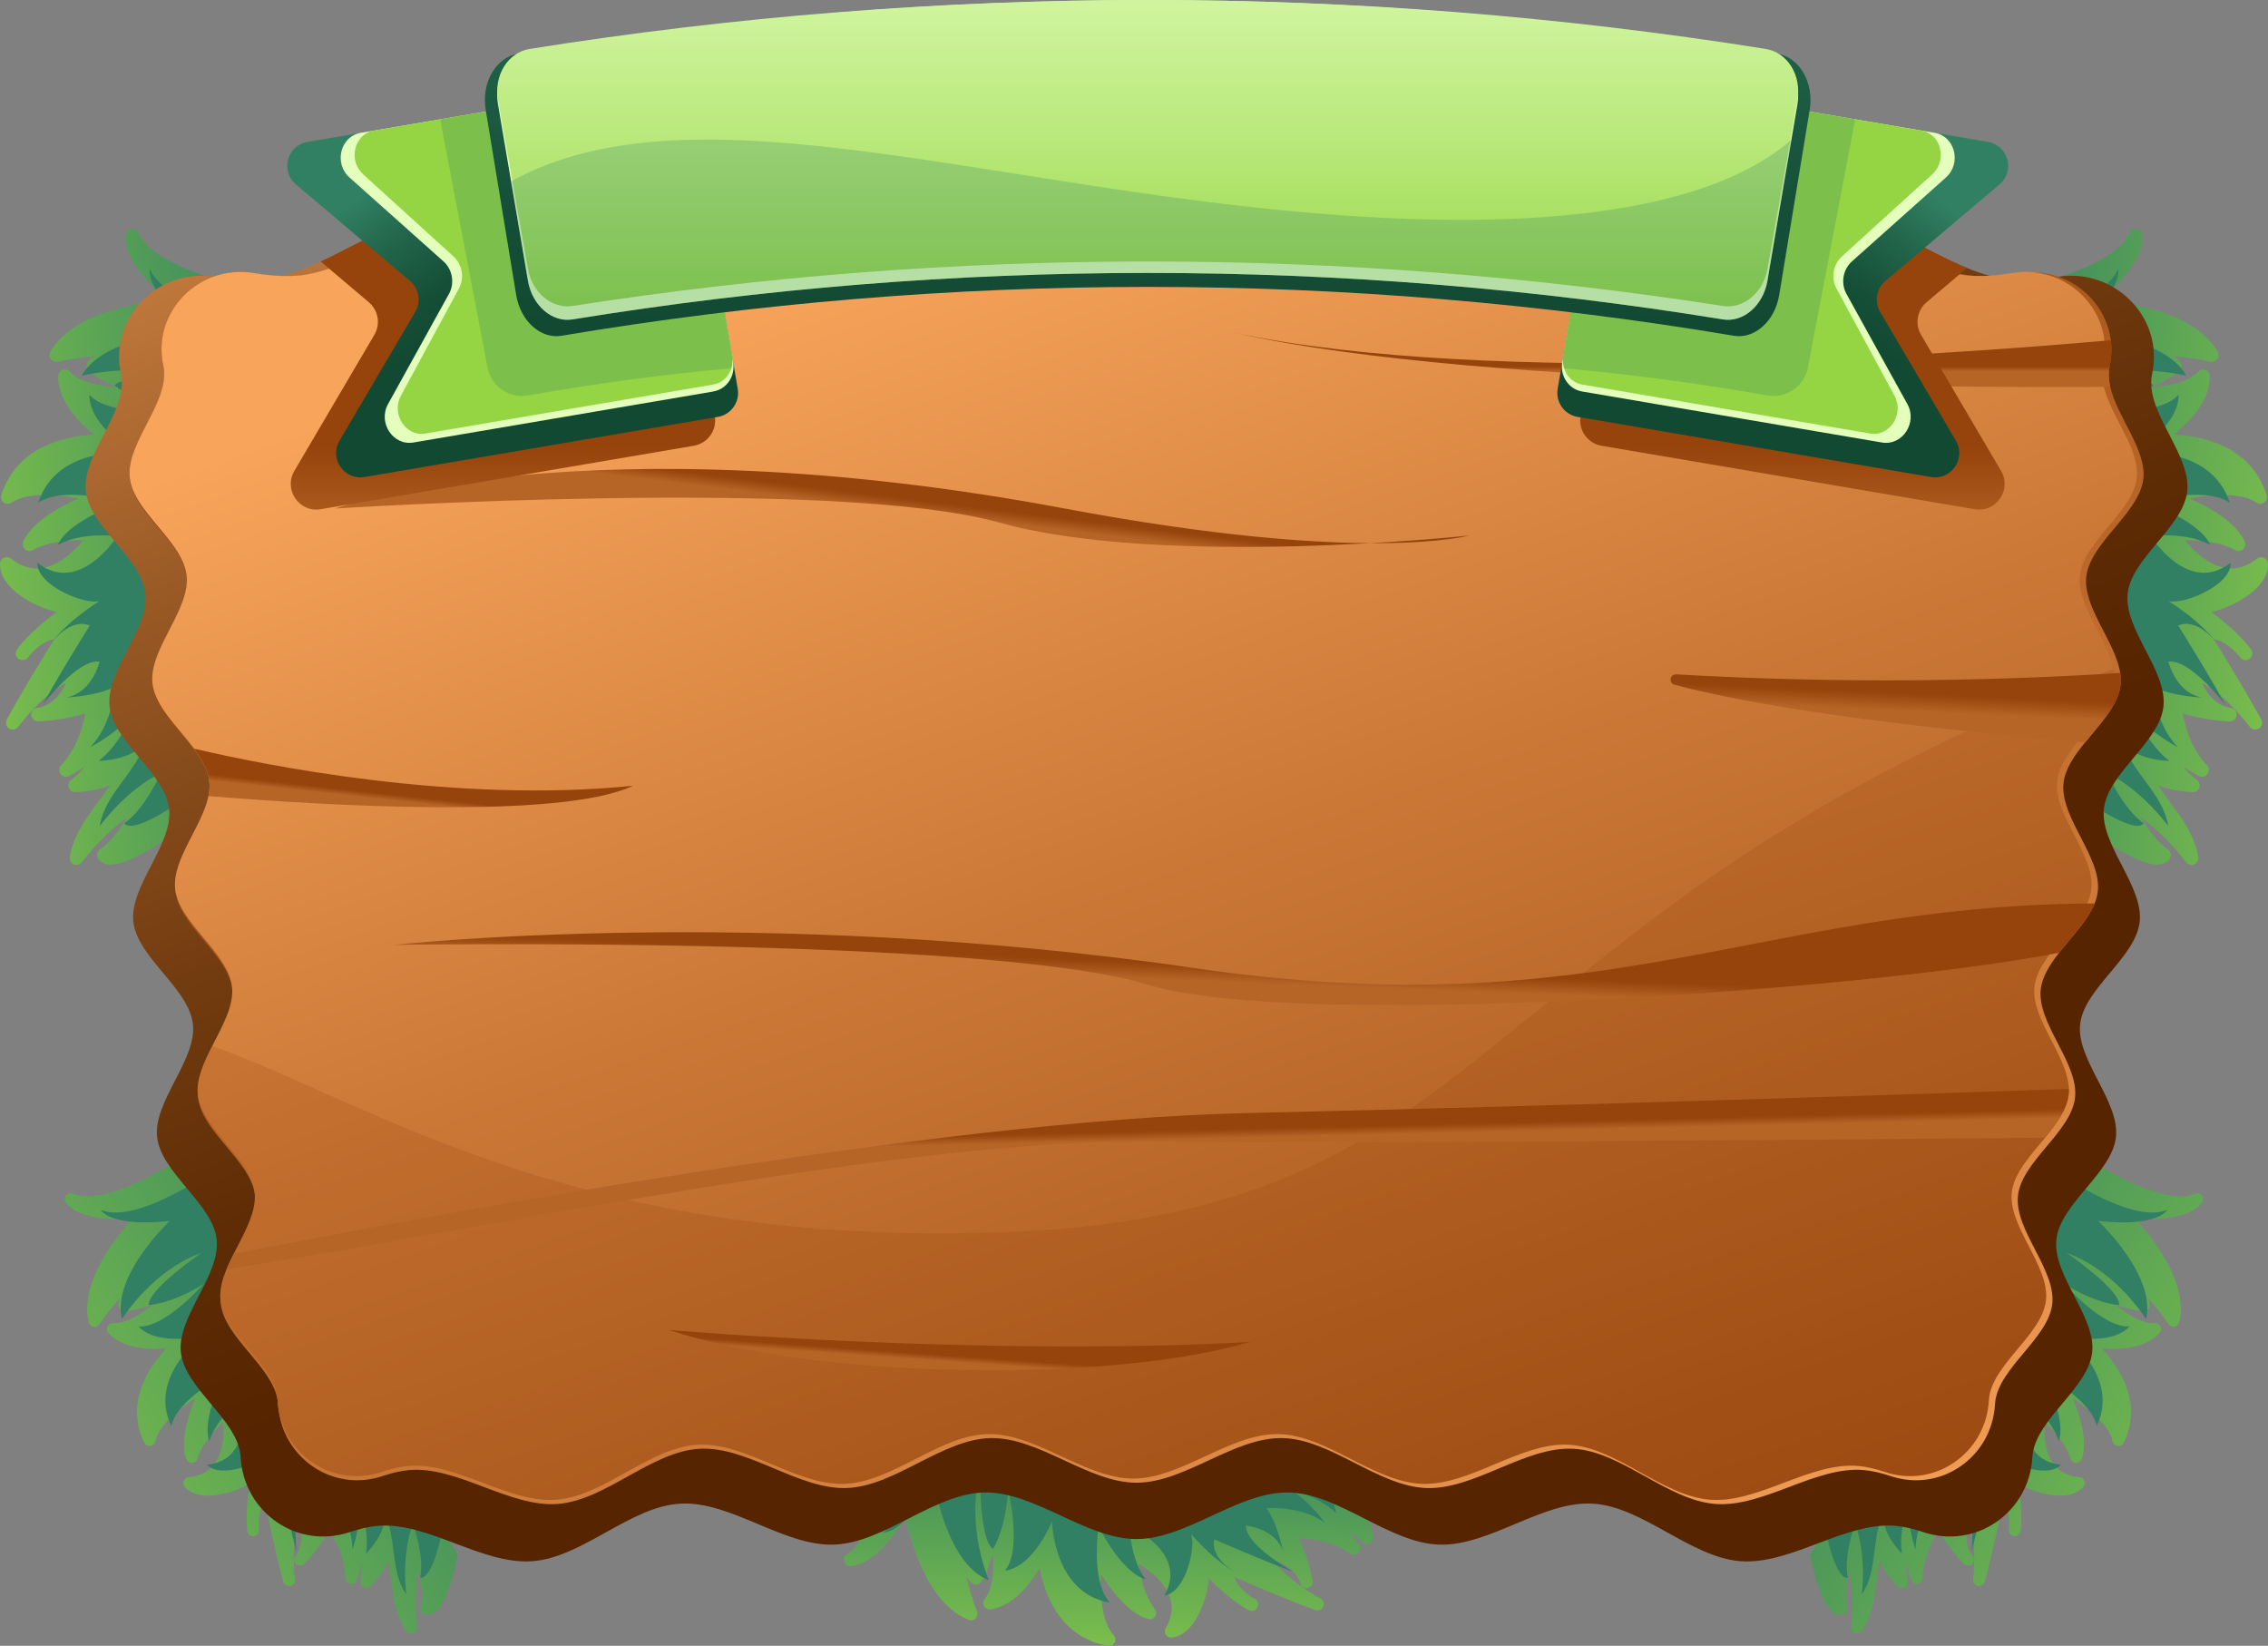 <?xml version="1.0" encoding="UTF-8"?>
<svg id="Camada_2" data-name="Camada 2" xmlns="http://www.w3.org/2000/svg" xmlns:xlink="http://www.w3.org/1999/xlink" viewBox="0 0 1226.83 890.1">
  <rect x="0" y="0" width="1226.83" height="890.1" fill="#808080" stroke="none"/>
  <defs>
    <style>
      .cls-1 {
        fill: url(#linear-gradient-2);
      }

      .cls-2 {
        fill: url(#linear-gradient-17);
      }

      .cls-3 {
        fill: url(#linear-gradient-15);
      }

      .cls-4 {
        fill: url(#linear-gradient-18);
      }

      .cls-5 {
        fill: url(#linear-gradient-14);
      }

      .cls-6 {
        fill: url(#linear-gradient-20);
      }

      .cls-7 {
        fill: url(#linear-gradient-6);
      }

      .cls-8 {
        fill: url(#linear-gradient-11);
      }

      .cls-9 {
        fill: url(#linear-gradient-10);
      }

      .cls-10 {
        fill: url(#linear-gradient-16);
      }

      .cls-11 {
        fill: url(#linear-gradient-21);
      }

      .cls-12 {
        fill: url(#linear-gradient-5);
      }

      .cls-13 {
        fill: #95d543;
      }

      .cls-14 {
        fill: #96440c;
        opacity: .2;
      }

      .cls-15 {
        fill: #318063;
      }

      .cls-16 {
        fill: url(#linear-gradient-7);
      }

      .cls-17 {
        fill: url(#linear-gradient-9);
      }

      .cls-18 {
        fill: url(#linear-gradient-3);
      }

      .cls-19 {
        fill: none;
        opacity: .25;
      }

      .cls-20 {
        fill: url(#linear-gradient);
      }

      .cls-21 {
        fill: url(#linear-gradient-19);
      }

      .cls-22 {
        fill: url(#linear-gradient-4);
      }

      .cls-23 {
        fill: url(#linear-gradient-8);
      }

      .cls-24 {
        fill: #e3ffbb;
      }

      .cls-25 {
        fill: url(#linear-gradient-12);
      }

      .cls-26 {
        fill: url(#linear-gradient-13);
      }
    </style>
    <linearGradient id="linear-gradient" x1="-21.26" y1="862.19" x2="316.4" y2="644.23" gradientUnits="userSpaceOnUse">
      <stop offset="0" stop-color="#95d543"/>
      <stop offset=".26" stop-color="#72b74e"/>
      <stop offset=".58" stop-color="#4e9959"/>
      <stop offset=".83" stop-color="#388660"/>
      <stop offset="1" stop-color="#318063"/>
    </linearGradient>
    <linearGradient id="linear-gradient-2" x1="-62.64" y1="308.9" x2="216.16" y2="280.33" xlink:href="#linear-gradient"/>
    <linearGradient id="linear-gradient-3" x1="-673.85" y1="862.19" x2="-336.2" y2="644.23" gradientTransform="translate(574.23) rotate(-180) scale(1 -1)" xlink:href="#linear-gradient"/>
    <linearGradient id="linear-gradient-4" x1="-715.24" y1="308.9" x2="-436.44" y2="280.33" gradientTransform="translate(574.23) rotate(-180) scale(1 -1)" xlink:href="#linear-gradient"/>
    <linearGradient id="linear-gradient-5" x1="616.41" y1="927.9" x2="619.37" y2="730.63" xlink:href="#linear-gradient"/>
    <linearGradient id="linear-gradient-6" x1="373.49" y1="-194.15" x2="673.6" y2="565.94" gradientUnits="userSpaceOnUse">
      <stop offset="0" stop-color="#f8a45b"/>
      <stop offset=".22" stop-color="#c87e40"/>
      <stop offset=".47" stop-color="#975824"/>
      <stop offset=".7" stop-color="#733c10"/>
      <stop offset=".88" stop-color="#5d2b04"/>
      <stop offset="1" stop-color="#562500"/>
    </linearGradient>
    <linearGradient id="linear-gradient-7" x1="818.77" y1="953.52" x2="509.11" y2="115.02" gradientUnits="userSpaceOnUse">
      <stop offset="0" stop-color="#f8a45b"/>
      <stop offset=".39" stop-color="#cb7837"/>
      <stop offset=".79" stop-color="#a45218"/>
      <stop offset="1" stop-color="#96440c"/>
    </linearGradient>
    <linearGradient id="linear-gradient-8" x1="513.19" y1="109.52" x2="828.89" y2="1020.42" xlink:href="#linear-gradient-7"/>
    <linearGradient id="linear-gradient-9" x1="1026.59" y1="342.92" x2="1022.82" y2="425.87" gradientUnits="userSpaceOnUse">
      <stop offset=".38" stop-color="#96440c"/>
      <stop offset=".4" stop-color="#9a480f"/>
      <stop offset=".5" stop-color="#b76427"/>
    </linearGradient>
    <linearGradient id="linear-gradient-10" x1="619.81" y1="596.01" x2="620.81" y2="637.23" xlink:href="#linear-gradient-9"/>
    <linearGradient id="linear-gradient-11" x1="518.95" y1="722.63" x2="516.94" y2="750.78" xlink:href="#linear-gradient-9"/>
    <linearGradient id="linear-gradient-12" x1="223.15" y1="420.09" x2="220.14" y2="447.74" xlink:href="#linear-gradient-9"/>
    <linearGradient id="linear-gradient-13" x1="673.33" y1="493.3" x2="670.32" y2="569.46" xlink:href="#linear-gradient-9"/>
    <linearGradient id="linear-gradient-14" x1="492.24" y1="247.69" x2="485.2" y2="305" xlink:href="#linear-gradient-9"/>
    <linearGradient id="linear-gradient-15" x1="905.1" y1="189.82" x2="905.1" y2="211.69" xlink:href="#linear-gradient-9"/>
    <linearGradient id="linear-gradient-16" x1="272.07" y1="74.1" x2="272.07" y2="512.38" xlink:href="#linear-gradient-9"/>
    <linearGradient id="linear-gradient-17" x1="969.58" y1="74.1" x2="969.58" y2="512.38" xlink:href="#linear-gradient-9"/>
    <linearGradient id="linear-gradient-18" x1="227.2" y1="82.93" x2="277.07" y2="150.76" gradientUnits="userSpaceOnUse">
      <stop offset="0" stop-color="#318063"/>
      <stop offset=".35" stop-color="#22664c"/>
      <stop offset=".75" stop-color="#165039"/>
      <stop offset="1" stop-color="#124933"/>
    </linearGradient>
    <linearGradient id="linear-gradient-19" x1="-1839.7" y1="82.93" x2="-1789.83" y2="150.76" gradientTransform="translate(-825.25) rotate(-180) scale(1 -1)" xlink:href="#linear-gradient-18"/>
    <linearGradient id="linear-gradient-20" x1="620.83" y1="-90.63" x2="620.83" y2="174.91" xlink:href="#linear-gradient-18"/>
    <linearGradient id="linear-gradient-21" x1="620.83" y1="173.9" x2="620.83" y2="-97.29" gradientUnits="userSpaceOnUse">
      <stop offset="0" stop-color="#95d543"/>
      <stop offset=".03" stop-color="#98d648"/>
      <stop offset=".35" stop-color="#b8e879"/>
      <stop offset=".63" stop-color="#cff49d"/>
      <stop offset=".85" stop-color="#ddfcb3"/>
      <stop offset="1" stop-color="#e3ffbb"/>
    </linearGradient>
  </defs>
  <g id="Layer_1" data-name="Layer 1">
    <g>
      <g>
        <g>
          <path class="cls-20" d="m110.09,619.13c.1,0,.21.03.31.05.88.17,1.65.71,2.12,1.47l134.48,219.03c.42.68.57,1.5.42,2.28-.06.31-1.48,7.66-3.89,15.05-3.78,11.61-7.87,16.8-12.86,16.32-.13-.01-.26-.03-.38-.05-.87-.14-1.64-.63-2.14-1.35-.5-.73-.67-1.62-.49-2.48,1.29-6.03.23-13.71-1.14-19.89-1.32,7-2.3,17.28-.94,30.25.15,1.47-.71,2.85-2.1,3.35-.46.17-.94.22-1.4.18-.93-.09-1.81-.59-2.36-1.4-5.75-8.56-6.96-18.09-8.13-27.31-.43-3.41-.87-6.86-1.54-10.33-3.47,7.62-9.31,13.28-9.7,13.65-.69.66-1.62.96-2.53.87-.46-.04-.91-.19-1.33-.43-1.24-.73-1.84-2.2-1.46-3.59.01-.04.72-3.02.33-8.8-1.09,4.74-2.24,8.09-2.36,8.42-.49,1.41-1.88,2.28-3.34,2.14-.08,0-.16-.02-.25-.03-1.55-.27-2.67-1.62-2.66-3.19.11-10.56-5.13-20.37-8.68-25.78-4.8,9.26-13.03,17.73-13.44,18.16-.71.72-1.67,1.04-2.6.95-.7-.07-1.38-.36-1.92-.89-1.27-1.23-1.31-3.25-.09-4.52.23-.26,5.51-6.25,1.58-17.77-2.98,6.98-3.15,21.01-2.07,30.73.18,1.65-.93,3.17-2.56,3.5-.32.06-.63.08-.94.05-1.28-.12-2.39-1.01-2.77-2.29-.15-.5-3.48-12.03-10-43.09-4.21,5.09-3.11,14.68-3.09,14.8.21,1.73-1,3.32-2.72,3.57-.26.04-.52.04-.77.02-1.41-.14-2.61-1.2-2.85-2.66-.07-.44-1.52-9.52,1.36-25.78-7.08,4.06-17.24,7.16-25.15,6.4-4.31-.42-7.69-1.93-10.03-4.5-.82-.9-1.06-2.18-.62-3.32.44-1.13,1.48-1.92,2.69-2.04,6.23-.59,10.8-2.95,13.97-7.21,4.97-6.7,5.24-16.56,4.81-22.7-4.61,4.23-11.56,11.65-14.04,19.88-.4,1.33-1.62,2.25-3.01,2.28-.13,0-.25,0-.37-.01-1.24-.12-2.31-.95-2.72-2.15-3.37-9.75,1.08-23.67,4.97-32.87-8.84,5.75-19.78,14.66-21.67,23.4-.29,1.34-1.4,2.35-2.76,2.51-.23.03-.46.03-.68,0-1.1-.11-2.09-.78-2.59-1.81-10.48-21.88,2.59-40.99,12.02-50.96-3.53.3-7.62.4-11.76,0-8.62-.83-15.2-3.62-19.56-8.3-.91-.98-1.12-2.41-.53-3.61.59-1.2,1.86-1.9,3.19-1.77,6.04.58,14.16-4.26,21.41-10.03-4.81,1.76-10.05,3.18-15.18,3.62-.19.02-.39.01-.58,0-.66-.06-1.3-.33-1.81-.78-.66-.57-1.05-1.39-1.09-2.26-.06-1.29.27-2.7.92-4.2-3.76,4.08-7.56,8.79-11.22,14.24-.66.98-1.8,1.51-2.97,1.4-.09,0-.17-.02-.26-.04-1.25-.23-2.25-1.17-2.55-2.41-5.02-20.87,13.55-44.78,23.68-55.93-4.33.23-9.77.29-15.17-.23-10.21-.98-17.2-3.81-20.79-8.41-.9-1.15-.91-2.76-.02-3.93.69-.9,1.78-1.35,2.86-1.24.32.03.63.11.94.24,1.54.65,3.32,1.07,5.27,1.26,22.88,2.2,62.71-26.82,63.11-27.11.64-.47,1.43-.68,2.21-.61Z"/>
          <path class="cls-15" d="m91.89,660.27s-31.59,29.53-25.92,53.08c19.59-29.08,42.89-35.69,42.89-35.69,0,0-28.78,19.61-28.38,28.15,14.17-1.2,29.83-11.53,29.83-11.53,0,0-21.43,24.38-35.46,23.03,10.43,11.18,34.94,5.14,34.94,5.14,0,0-30,21.88-17.12,48.79,3.18-14.74,28.9-27.58,28.9-27.58,0,0-12.79,22.94-8.36,35.76,3.76-12.47,17.57-22.64,17.57-22.64,0,0,6.75,32.95-18.8,35.35,7.52,8.25,30.68-1.35,33.98-7.24-4.71,19.35-2.9,30.14-2.9,30.14,0,0-1.87-14.77,7.56-18.51,6.49,31.37,9.82,42.75,9.82,42.75,0,0-3.08-27.73,5.44-33.54,7.81,15.35-.06,23.58-.06,23.58,0,0,10.4-10.64,13.48-20.07,0,0,11.49,13.49,11.32,28.96,0,0,6.12-17.55,2.75-28.49,7.35,20.17,4.58,30.53,4.58,30.53,0,0,12.52-11.96,9.68-23.13,7.38,15.92,3.19,31.89,12.09,45.14-2.54-24.14,3.67-38.14,3.67-38.14,0,0,6.38,17.43,3.88,29.13,6.93,1.11,12.1-25.82,12.1-25.82l-120.74-196.66s-43.78,32.15-64.22,23.54c7.85,10.05,37.48,5.99,37.48,5.99Z"/>
        </g>
        <g>
          <path class="cls-1" d="m154.22,159.77c.08.09.15.18.22.28.59.84.81,1.88.59,2.88l-61.42,287.11c-.19.9-.71,1.69-1.46,2.22-.29.21-7.27,5.17-15.08,9.38-12.28,6.63-19.74,7.69-23.5,3.36-.1-.11-.19-.23-.28-.34-.61-.8-.86-1.81-.7-2.81.16-.99.72-1.87,1.55-2.44,5.81-3.97,11-11.16,14.73-17.34-6.61,4.75-15.53,12.48-24.62,24.28-1.03,1.33-2.83,1.8-4.37,1.12-.51-.22-.95-.56-1.3-.96-.7-.81-1.03-1.91-.84-3.02,1.99-11.61,8.5-20.44,14.8-28.99,2.33-3.16,4.69-6.36,6.87-9.75-8.88,3.57-18.17,3.64-18.78,3.65-1.09,0-2.1-.48-2.78-1.27-.34-.4-.61-.87-.76-1.4-.45-1.58.22-3.27,1.62-4.12.04-.03,2.97-1.93,7.21-7.02-4.64,3.06-8.23,4.92-8.59,5.11-1.51.78-3.35.41-4.44-.86-.06-.07-.12-.14-.18-.22-1.07-1.44-.93-3.45.32-4.74,8.42-8.65,11.81-20.89,13.14-28.16-11.26,3.88-24.75,4.4-25.43,4.42-1.15.04-2.2-.46-2.9-1.27-.52-.61-.85-1.39-.89-2.25-.08-2.01,1.48-3.72,3.49-3.81.4-.03,9.49-.82,15.31-13.45-7.97,3.42-19.16,14.89-25.93,23.78-1.15,1.51-3.27,1.89-4.88.88-.31-.2-.58-.43-.81-.7-.96-1.11-1.19-2.72-.48-4.08.27-.53,6.6-12.69,25.69-43.51-7.5.89-14.14,9.69-14.22,9.8-1.19,1.6-3.44,1.96-5.06.8-.25-.17-.46-.37-.65-.59-1.06-1.23-1.21-3.05-.26-4.45.29-.42,6.25-9.07,21.45-20.24-9.05-2.23-19.9-7.66-25.84-14.53-3.24-3.74-4.84-7.66-4.75-11.63.03-1.39.84-2.64,2.1-3.23,1.26-.59,2.74-.42,3.83.44,5.62,4.43,11.25,6.08,17.23,5.05,9.39-1.62,17.39-9.56,21.87-14.98-7.15-.14-18.75.53-27.28,5.37-1.38.79-3.11.59-4.29-.48-.11-.1-.2-.2-.3-.31-.93-1.07-1.16-2.61-.56-3.92,4.9-10.72,19.54-18.72,30.02-23.27-11.84-2.22-27.91-3.47-36.36,2.28-1.3.88-3.01.84-4.26-.1-.21-.16-.4-.34-.57-.53-.83-.96-1.12-2.29-.71-3.53,8.58-26.36,34.45-31.85,50.11-32.67-3.15-2.54-6.62-5.67-9.73-9.27-6.47-7.48-9.72-14.98-9.64-22.28.02-1.52.97-2.88,2.4-3.4,1.43-.52,3.04-.11,4.03,1.04,4.54,5.24,15.06,7.64,25.61,8.58-5.37-2.33-10.82-5.29-15.41-8.98-.17-.14-.33-.29-.47-.46-.5-.58-.81-1.3-.88-2.07-.09-.99.23-1.98.88-2.73.97-1.12,2.36-2.02,4.07-2.74-6.33.41-13.18,1.32-20.5,2.93-1.32.29-2.68-.17-3.56-1.18-.07-.08-.13-.15-.19-.24-.86-1.17-.94-2.74-.21-4,12.3-21.22,46.5-26.35,63.66-27.59-3.76-3.22-8.31-7.46-12.37-12.15-7.66-8.86-11.22-16.71-10.57-23.34.16-1.66,1.43-3,3.08-3.26,1.28-.2,2.53.28,3.34,1.22.24.27.44.59.59.93.76,1.75,1.9,3.5,3.37,5.2,17.18,19.86,72.99,27.24,73.55,27.31.9.12,1.72.56,2.3,1.24Z"/>
          <path class="cls-15" d="m107.2,179.8s-49.25-.47-63.08,23.4c39-8.59,63.41,4.28,63.41,4.28,0,0-39.14-6.45-45.51.91,12.63,10.15,33.66,13.93,33.66,13.93,0,0-36.83,3.26-47.33-8.88-.19,17.41,24.77,31.69,24.77,31.69,0,0-41.93-5.53-52.45,26.77,14.2-9.65,45.5-.04,45.5-.04,0,0-28.57,8.87-34.99,22.91,12.9-7.32,32.28-4.86,32.28-4.86,0,0-20.32,32.47-43.27,14.38-.28,12.7,26.36,22.99,33.7,20.73-19.09,12.25-26.08,22.57-26.08,22.57,0,0,10.07-13.65,20.78-9.32-19.3,30.96-25.5,42.96-25.5,42.96,0,0,19.25-25.28,30.84-23.38-5.62,18.8-18.57,19.39-18.57,19.39,0,0,16.93-.59,26.89-5.96,0,0-1.13,20.15-13.42,32.78,0,0,18.83-9.66,24.65-21.33-9.79,22.41-20.21,28.77-20.21,28.77,0,0,19.73-.02,26.16-11.46-6.43,18.93-22.43,28.8-25.5,46.71,16.87-21.9,32.99-28.55,32.99-28.55,0,0-8.44,19.38-19.69,27.06,4.84,6.36,30.27-11.78,30.27-11.78l54.97-257s-61.35-7.9-71.44-31.05c-1.42,14.45,26.19,34.38,26.19,34.38Z"/>
        </g>
        <g>
          <path class="cls-18" d="m1116.74,619.13c-.1,0-.21.03-.31.05-.88.17-1.65.71-2.12,1.47l-134.48,219.03c-.42.68-.57,1.5-.42,2.28.06.31,1.48,7.66,3.89,15.05,3.78,11.61,7.87,16.8,12.86,16.32.13-.01.26-.03.38-.05.87-.14,1.64-.63,2.14-1.35.5-.73.67-1.62.49-2.48-1.29-6.03-.23-13.71,1.14-19.89,1.32,7,2.3,17.28.94,30.25-.15,1.47.71,2.85,2.1,3.35.46.17.94.22,1.4.18.93-.09,1.81-.59,2.36-1.4,5.75-8.56,6.96-18.09,8.13-27.31.43-3.41.87-6.86,1.54-10.33,3.47,7.62,9.31,13.28,9.7,13.65.69.66,1.62.96,2.53.87.46-.04.91-.19,1.33-.43,1.24-.73,1.84-2.2,1.46-3.59-.01-.04-.72-3.02-.33-8.8,1.09,4.74,2.24,8.09,2.36,8.42.49,1.41,1.88,2.28,3.34,2.14.08,0,.16-.02.25-.03,1.55-.27,2.67-1.62,2.66-3.19-.11-10.56,5.13-20.37,8.68-25.78,4.8,9.26,13.03,17.73,13.44,18.16.71.72,1.67,1.04,2.6.95.7-.07,1.38-.36,1.92-.89,1.27-1.23,1.31-3.25.09-4.52-.23-.26-5.52-6.25-1.58-17.77,2.98,6.98,3.15,21.01,2.07,30.73-.18,1.65.93,3.17,2.56,3.5.32.06.63.08.94.05,1.28-.12,2.39-1.01,2.77-2.29.15-.5,3.48-12.03,10-43.09,4.21,5.09,3.11,14.68,3.09,14.8-.21,1.73,1,3.32,2.72,3.57.26.04.52.04.77.02,1.41-.14,2.61-1.2,2.85-2.66.07-.44,1.52-9.52-1.36-25.78,7.08,4.06,17.24,7.16,25.15,6.4,4.31-.42,7.69-1.93,10.03-4.5.82-.9,1.06-2.18.62-3.32-.44-1.13-1.48-1.92-2.69-2.04-6.23-.59-10.8-2.95-13.97-7.21-4.97-6.7-5.24-16.56-4.81-22.7,4.61,4.23,11.56,11.65,14.04,19.88.4,1.33,1.62,2.25,3.01,2.28.13,0,.25,0,.37-.01,1.24-.12,2.31-.95,2.72-2.15,3.37-9.75-1.08-23.67-4.97-32.87,8.84,5.75,19.78,14.66,21.67,23.4.29,1.34,1.4,2.35,2.76,2.51.23.03.46.03.68,0,1.1-.11,2.09-.78,2.59-1.81,10.48-21.88-2.59-40.99-12.02-50.96,3.53.3,7.62.4,11.76,0,8.62-.83,15.2-3.62,19.56-8.3.91-.98,1.12-2.41.53-3.61-.59-1.2-1.86-1.9-3.19-1.77-6.04.58-14.16-4.26-21.41-10.03,4.81,1.76,10.05,3.18,15.18,3.62.19.02.39.01.58,0,.66-.06,1.3-.33,1.81-.78.66-.57,1.05-1.39,1.09-2.26.06-1.29-.27-2.7-.92-4.2,3.76,4.08,7.56,8.79,11.22,14.24.66.98,1.8,1.51,2.97,1.4.09,0,.17-.02.26-.04,1.25-.23,2.25-1.17,2.55-2.41,5.02-20.87-13.55-44.78-23.68-55.93,4.33.23,9.77.29,15.17-.23,10.21-.98,17.2-3.81,20.79-8.41.9-1.15.91-2.76.02-3.93-.69-.9-1.78-1.35-2.86-1.24-.32.03-.63.11-.94.24-1.54.65-3.32,1.07-5.27,1.26-22.88,2.2-62.71-26.82-63.11-27.11-.64-.47-1.43-.68-2.21-.61Z"/>
          <path class="cls-15" d="m1134.94,660.27s31.59,29.53,25.92,53.08c-19.59-29.08-42.89-35.69-42.89-35.69,0,0,28.78,19.61,28.38,28.15-14.17-1.2-29.83-11.53-29.83-11.53,0,0,21.43,24.38,35.46,23.03-10.43,11.18-34.94,5.14-34.94,5.14,0,0,30,21.88,17.12,48.79-3.18-14.74-28.9-27.58-28.9-27.58,0,0,12.79,22.94,8.36,35.76-3.76-12.47-17.57-22.64-17.57-22.64,0,0-6.75,32.95,18.8,35.35-7.52,8.25-30.68-1.35-33.98-7.24,4.71,19.35,2.9,30.14,2.9,30.14,0,0,1.87-14.77-7.56-18.51-6.49,31.37-9.82,42.75-9.82,42.75,0,0,3.08-27.73-5.44-33.54-7.81,15.35.06,23.58.06,23.58,0,0-10.4-10.64-13.48-20.07,0,0-11.49,13.49-11.32,28.96,0,0-6.12-17.55-2.75-28.49-7.35,20.17-4.58,30.53-4.58,30.53,0,0-12.52-11.96-9.68-23.13-7.38,15.92-3.19,31.89-12.09,45.14,2.54-24.14-3.67-38.14-3.67-38.14,0,0-6.38,17.43-3.88,29.13-6.93,1.11-12.1-25.82-12.1-25.82l120.74-196.66s43.78,32.15,64.22,23.54c-7.85,10.05-37.48,5.99-37.48,5.99Z"/>
        </g>
        <g>
          <path class="cls-22" d="m1072.62,159.77c-.08.09-.15.18-.22.28-.59.84-.81,1.88-.59,2.88l61.42,287.11c.19.9.71,1.69,1.46,2.22.29.21,7.27,5.17,15.08,9.38,12.28,6.63,19.74,7.69,23.5,3.36.1-.11.19-.23.28-.34.61-.8.86-1.81.7-2.81-.16-.99-.72-1.87-1.55-2.44-5.81-3.97-11-11.16-14.73-17.34,6.61,4.75,15.53,12.48,24.62,24.28,1.03,1.33,2.83,1.8,4.37,1.12.51-.22.95-.56,1.3-.96.7-.81,1.03-1.91.84-3.02-1.99-11.61-8.5-20.44-14.8-28.99-2.33-3.16-4.69-6.36-6.87-9.75,8.88,3.57,18.17,3.64,18.78,3.65,1.09,0,2.1-.48,2.78-1.27.34-.4.61-.87.76-1.4.45-1.58-.22-3.27-1.62-4.12-.04-.03-2.97-1.93-7.21-7.02,4.64,3.06,8.23,4.92,8.59,5.11,1.51.78,3.35.41,4.44-.86.06-.07.12-.14.18-.22,1.07-1.44.93-3.45-.32-4.74-8.42-8.65-11.81-20.89-13.14-28.16,11.26,3.88,24.75,4.4,25.43,4.42,1.15.04,2.2-.46,2.9-1.27.52-.61.85-1.39.89-2.25.08-2.01-1.48-3.72-3.49-3.81-.4-.03-9.49-.82-15.31-13.45,7.97,3.42,19.16,14.89,25.93,23.78,1.15,1.51,3.27,1.89,4.88.88.31-.2.58-.43.81-.7.96-1.11,1.19-2.72.48-4.08-.27-.53-6.6-12.69-25.69-43.51,7.5.89,14.14,9.69,14.22,9.8,1.19,1.6,3.44,1.96,5.06.8.25-.17.46-.37.65-.59,1.06-1.23,1.21-3.05.26-4.45-.29-.42-6.25-9.07-21.45-20.24,9.05-2.23,19.9-7.66,25.84-14.53,3.24-3.74,4.84-7.66,4.75-11.63-.03-1.39-.84-2.64-2.1-3.23-1.26-.59-2.74-.42-3.83.44-5.62,4.43-11.25,6.08-17.23,5.05-9.39-1.62-17.39-9.56-21.87-14.98,7.15-.14,18.75.53,27.28,5.37,1.38.79,3.11.59,4.29-.48.11-.1.2-.2.3-.31.93-1.07,1.16-2.61.56-3.92-4.9-10.72-19.54-18.72-30.02-23.27,11.84-2.22,27.91-3.47,36.36,2.28,1.3.88,3.01.84,4.26-.1.21-.16.4-.34.57-.53.83-.96,1.12-2.29.71-3.53-8.58-26.36-34.45-31.85-50.11-32.67,3.15-2.54,6.62-5.67,9.73-9.27,6.47-7.48,9.72-14.98,9.64-22.28-.02-1.52-.97-2.88-2.4-3.4-1.43-.52-3.04-.11-4.03,1.04-4.54,5.24-15.07,7.64-25.61,8.58,5.37-2.33,10.82-5.29,15.41-8.98.17-.14.33-.29.47-.46.5-.58.81-1.3.88-2.07.09-.99-.23-1.98-.88-2.73-.97-1.12-2.36-2.02-4.07-2.74,6.33.41,13.18,1.32,20.5,2.93,1.32.29,2.68-.17,3.56-1.18.07-.08.13-.15.19-.24.86-1.17.94-2.74.21-4-12.3-21.22-46.5-26.35-63.66-27.59,3.76-3.22,8.31-7.46,12.37-12.15,7.66-8.86,11.22-16.71,10.57-23.34-.16-1.66-1.43-3-3.08-3.26-1.28-.2-2.53.28-3.34,1.22-.24.27-.44.59-.59.93-.76,1.75-1.9,3.5-3.37,5.2-17.18,19.86-72.99,27.24-73.55,27.31-.9.12-1.72.56-2.3,1.24Z"/>
          <path class="cls-15" d="m1119.63,179.8s49.25-.47,63.08,23.4c-39-8.59-63.41,4.28-63.41,4.28,0,0,39.14-6.45,45.51.91-12.63,10.15-33.66,13.93-33.66,13.93,0,0,36.83,3.26,47.33-8.88.19,17.41-24.77,31.69-24.77,31.69,0,0,41.93-5.53,52.45,26.77-14.2-9.65-45.5-.04-45.5-.04,0,0,28.57,8.87,34.99,22.91-12.9-7.32-32.28-4.86-32.28-4.86,0,0,20.32,32.47,43.27,14.38.28,12.7-26.36,22.99-33.7,20.73,19.09,12.25,26.08,22.57,26.08,22.57,0,0-10.07-13.65-20.78-9.32,19.3,30.96,25.5,42.96,25.5,42.96,0,0-19.25-25.28-30.84-23.38,5.62,18.8,18.57,19.39,18.57,19.39,0,0-16.93-.59-26.89-5.96,0,0,1.13,20.15,13.42,32.78,0,0-18.83-9.66-24.65-21.33,9.79,22.41,20.21,28.77,20.21,28.77,0,0-19.73-.02-26.16-11.46,6.43,18.93,22.43,28.8,25.5,46.71-16.87-21.9-32.99-28.55-32.99-28.55,0,0,8.44,19.38,19.69,27.06-4.84,6.36-30.27-11.78-30.27-11.78l-54.97-257s61.35-7.9,71.44-31.05c1.42,14.45-26.19,34.38-26.19,34.38Z"/>
        </g>
      </g>
      <g>
        <path class="cls-12" d="m478.51,762.66c.07-.08.15-.16.23-.24.69-.66,1.63-1,2.59-.94l274.25,17.66c.85.05,1.66.43,2.25,1.05.23.24,5.78,6.02,10.75,12.68,7.81,10.46,9.82,17.23,6.32,21.3-.09.1-.18.21-.28.31-.66.67-1.56,1.05-2.5,1.03-.94-.01-1.83-.41-2.47-1.1-4.47-4.84-11.83-8.66-18.07-11.27,5.3,5.47,13.67,12.67,25.84,19.48,1.38.77,2.05,2.38,1.63,3.9-.14.5-.38.96-.71,1.33-.65.76-1.63,1.22-2.68,1.19-11.02-.26-20.09-5.08-28.86-9.74-3.24-1.72-6.53-3.47-9.97-5.03,4.52,7.74,5.86,16.33,5.94,16.9.15,1.01-.16,2.01-.79,2.74-.32.37-.73.68-1.2.89-1.4.63-3.05.25-4.04-.94-.03-.04-2.19-2.49-7.49-5.72,3.46,3.88,5.68,6.95,5.9,7.26.93,1.29.83,3.04-.19,4.23-.06.07-.12.13-.18.19-1.19,1.19-3.07,1.33-4.43.35-9.15-6.61-20.96-8.08-27.87-8.32,5.13,9.9,7.45,22.32,7.57,22.94.19,1.06-.12,2.1-.78,2.86-.49.57-1.17.98-1.96,1.13-1.85.35-3.64-.86-4.01-2.71-.08-.36-2.06-8.67-14.55-12.34,4.25,6.91,16.41,15.71,25.57,20.77,1.56.86,2.2,2.77,1.48,4.39-.14.32-.32.6-.54.85-.89,1.04-2.36,1.47-3.71,1.01-.52-.18-12.65-4.37-43.8-17.85,1.84,6.82,10.9,11.77,11.01,11.83,1.64.88,2.28,2.92,1.44,4.58-.13.25-.28.48-.46.69-.99,1.15-2.66,1.54-4.08.85-.43-.21-9.25-4.55-21.68-17.1-.82,8.69-4.38,19.48-9.92,25.92-3.02,3.51-6.43,5.53-10.12,5.99-1.29.16-2.56-.42-3.28-1.5-.72-1.08-.77-2.48-.12-3.61,3.33-5.81,4.09-11.25,2.32-16.65-2.78-8.47-11.23-14.79-16.86-18.21.85,6.64,3.05,17.29,8.7,24.52.92,1.17.97,2.8.14,4.04-.07.11-.16.22-.24.32-.87,1.01-2.25,1.43-3.56,1.05-10.59-3.08-20-15.54-25.65-24.62-.44,11.27.6,26.32,7.07,33.36.99,1.08,1.19,2.67.49,3.96-.12.22-.26.42-.42.6-.77.9-1.97,1.35-3.17,1.14-25.58-4.35-34.2-27.55-37.09-41.94-1.92,3.27-4.35,6.9-7.25,10.27-6.04,7.02-12.54,11.04-19.31,11.97-1.41.19-2.8-.51-3.48-1.76-.68-1.25-.52-2.8.42-3.88,4.24-4.92,5.01-14.99,4.45-24.89-1.43,5.29-3.42,10.74-6.21,15.49-.11.18-.23.35-.36.5-.47.54-1.09.93-1.8,1.1-.91.22-1.86.06-2.65-.44-1.17-.74-2.19-1.91-3.09-3.4,1.24,5.8,3.02,12.03,5.51,18.59.45,1.18.21,2.51-.61,3.46-.06.07-.13.14-.19.21-.97.95-2.41,1.25-3.68.74-21.33-8.49-30.75-39.46-34.24-55.19-2.47,3.92-5.77,8.72-9.56,13.11-7.15,8.31-13.94,12.67-20.17,12.97-1.56.08-2.97-.91-3.44-2.4-.36-1.15-.08-2.38.68-3.26.22-.26.48-.49.78-.67,1.52-.95,2.98-2.23,4.36-3.83,16.04-18.62,15.26-71.31,15.25-71.84-.02-.85.28-1.67.83-2.3Z"/>
        <path class="cls-15" d="m505.16,800.5s6.17,44.79,29.7,54.15c-13.02-34.27-4.61-58.16-4.61-58.16,0,0-.62,36.41,6.92,41.21,7.53-12.83,8.14-32.43,8.14-32.43,0,0,7.89,33.01-1.72,44.17,15.84-2.16,25.46-26.74,25.46-26.74,0,0,.59,38.82,31.34,44.05-10.67-11.6-6.13-41.31-6.13-41.31,0,0,11.88,24.76,25.49,28.71-8.38-10.73-8.74-28.66-8.74-28.66,0,0,32.21,14.11,18.85,37.38,11.58-1.45,17.35-27.02,14.31-33.38,13.68,15.7,23.99,20.66,23.99,20.66,0,0-13.74-7.32-11.25-17.63,30.7,13.38,42.43,17.4,42.43,17.4,0,0-25.54-14.09-25.36-24.88,17.82,2.59,20.1,14.27,20.1,14.27,0,0-2.81-15.3-9.01-23.62,0,0,18.45-1.67,31.56,7.8,0,0-11.3-15.81-22.68-19.53,21.66,5.89,28.83,14.5,28.83,14.5,0,0-2.66-17.91-13.91-22.22,18.05,3.3,29.16,16.51,45.83,16.9-22.14-12.39-30.35-26.14-30.35-26.14,0,0,18.73,5.07,27.21,14.26,5.13-5.25-14.75-25.91-14.75-25.91l-240.77-15.5s1.05,56.78-18.63,69.04c13.31-.64,27.72-28.39,27.72-28.39Z"/>
      </g>
      <g>
        <g>
          <path class="cls-7" d="m1150.92,321.01c-2.15,19.4,21.5,41.65,19.36,61.07-2.15,19.4-30.08,35.97-32.22,55.37-2.14,19.4,21.51,41.65,19.36,61.07-2.14,19.4-30.07,35.97-32.22,55.37-2.14,19.4,21.51,41.65,19.37,61.07-2.15,19.4-30.08,35.97-32.22,55.37-2.15,19.4,21.5,41.65,19.36,61.07-2.15,19.4-30.08,35.95-32.22,55.37-.05.48-.1.98-.12,1.48-1.8,29.82-30.67,49.84-58.99,40.34-5.08-1.7-10.04-2.92-14.85-3.35-27.23-2.5-56.62,21.1-83.89,19.1-27.27-2-52.89-29.64-80.2-31.14-27.31-1.5-55.81,23.16-83.12,22.16-27.33-1.01-53.95-27.69-81.29-28.19-27.34-.5-54.92,25.19-82.26,25.19s-54.92-25.69-82.27-25.19c-27.33.5-53.95,27.19-81.28,28.19-27.32,1-55.83-23.67-83.12-22.16-27.31,1.5-52.92,29.15-80.2,31.14-27.27,2.01-56.66-21.59-83.89-19.1-4.81.44-9.78,1.66-14.85,3.35-28.31,9.5-57.19-10.52-58.98-40.34-.02-.5-.07-1-.12-1.48-2.14-19.41-30.07-35.97-32.22-55.37-2.14-19.41,21.51-41.67,19.36-61.07-2.14-19.4-30.07-35.97-32.22-55.37-2.14-19.41,21.51-41.67,19.37-61.07-2.15-19.4-30.08-35.97-32.22-55.37-2.15-19.41,21.5-41.67,19.36-61.07-2.14-19.4-30.07-35.97-32.22-55.37-2.14-19.41,21.51-41.67,19.36-61.07-2.14-19.4-30.07-35.97-32.22-55.37-2.14-19.4,21.51-41.67,19.37-61.07-.11-.96-.27-1.96-.47-2.97-6.12-29.98,20.22-56.33,50.34-52.05.13.01.27.03.42.07.19.01.38.04.57.08,8.87,1.45,17.45,2.18,25.44,1.45,3.43-.32,6.83-.93,10.22-1.79.15-.04.31-.08.47-.12,6.96-1.8,13.84-4.59,20.7-7.79,20.24-9.44,40.17-22.44,61.06-23.97,3.2-.23,6.42-.2,9.66.07h.02c.21.01.41.02.6.04,28.43,2.43,57.92,21.25,86.09,19.7,3.3-.19,6.6-.65,9.88-1.34.26-.04.53-.1.79-.16,9.45-2.06,18.82-5.93,28.18-10.18,18.16-8.23,36.26-17.9,54.78-18.57,1.38-.05,2.75-.05,4.13,0,.31,0,.62.01.94.02h.03c29.98,1.44,60.54,23.84,90.48,23.29,8.1-.14,16.17-1.97,24.25-4.61,21.82-7.13,43.58-20.19,65.46-21.98.7-.05,1.41-.11,2.12-.14.64-.03,1.28-.05,1.92-.07h.02c.3-.01.6-.01.9-.01.94,0,1.9.02,2.84.08.7.03,1.41.09,2.12.14,21.88,1.79,43.64,14.85,65.46,21.98,2.92.95,5.82,1.8,8.74,2.5,5.16,1.24,10.34,2.02,15.51,2.12,29.48.54,59.55-21.17,89.09-23.21.47-.03.93-.05,1.39-.09h.03c1.7-.07,3.39-.09,5.08-.02,22.33.81,44.07,14.71,66.04,23.4,5.72,2.27,11.46,4.19,17.22,5.42.16.04.32.08.48.1,3.28.69,6.58,1.15,9.88,1.34,27.57,1.52,56.41-16.48,84.28-19.52.6-.07,1.21-.13,1.81-.18,3.44-.31,6.87-.36,10.28-.11,23.62,1.74,46.03,18.13,69.01,27.46,4.04,1.66,8.1,3.07,12.18,4.15.35.1.69.19,1.03.27,3.39.86,6.79,1.47,10.22,1.79,7.52.69,15.57.08,23.89-1.21.52-.08,1.03-.15,1.56-.24.2-.03.38-.07.58-.08,30.28-4.58,56.88,21.87,50.74,51.98-.2,1.01-.36,2.01-.47,2.97-2.14,19.4,21.51,41.67,19.37,61.07-2.15,19.4-30.08,35.97-32.22,55.37Z"/>
          <path class="cls-16" d="m1128.52,311.93c-1.82,16.45,15.73,35.06,18.36,52.01.34,2.19.43,4.36.2,6.5-1.21,10.93-10.95,20.91-19.19,31.08-5.78,7.11-10.83,14.32-11.67,21.98-2.06,18.59,20.61,39.92,18.55,58.51-.25,2.23-.84,4.42-1.72,6.57-3.7,9.21-12.31,17.88-19.24,26.71-5.01,6.4-9.15,12.9-9.91,19.79-2.05,18.59,20.61,39.91,18.56,58.51-2.06,18.59-28.82,34.46-30.88,53.05-2.05,18.59,20.61,39.92,18.56,58.51-2.05,18.59-28.82,34.46-30.87,53.05-.05.47-.1.94-.12,1.42-1.72,28.57-29.39,47.76-56.52,38.65-4.87-1.63-9.62-2.78-14.24-3.21-26.09-2.4-54.25,20.22-80.38,18.31-26.13-1.92-50.69-28.41-76.84-29.85-26.17-1.44-53.48,22.2-79.66,21.23-26.19-.96-51.7-26.53-77.89-27.01-26.2-.48-52.63,24.14-78.83,24.14s-52.63-24.62-78.83-24.14c-26.2.48-51.71,26.05-77.89,27.01-26.18.96-53.49-22.67-79.66-21.23-26.15,1.44-50.71,27.93-76.84,29.85-26.13,1.92-54.29-20.71-80.38-18.31-4.61.43-9.37,1.58-14.24,3.21-26.59,8.92-53.69-9.33-56.38-36.95-.01-.02-.01-.05-.01-.08-.05-.54-.1-1.07-.13-1.62-.02-.48-.07-.95-.12-1.42-.04-.39-.1-.79-.16-1.18-.01-.01-.01-.02-.01-.03-3.04-18.08-28.69-33.65-30.69-51.84-.05-.52-.09-1.02-.11-1.53v-.02c-.22-5.59,1.64-11.43,4.29-17.35,1.24-2.77,2.64-5.56,4.08-8.35,5.46-10.64,11.4-21.34,10.3-31.25-.05-.44-.11-.87-.19-1.29,0-.01,0-.03-.01-.04-3.13-18.02-28.68-33.58-30.68-51.72-.05-.5-.09-1.01-.11-1.51v-.03c-.33-8.34,3.99-17.21,8.55-26.1,5.42-10.51,11.2-21.07,10.12-30.87-.04-.41-.1-.8-.16-1.19-3.03-18.1-28.7-33.67-30.7-51.87-.05-.49-.09-.98-.11-1.47-.68-15.92,15.54-33.7,18.37-50,.42-2.38.54-4.74.28-7.05-.04-.35-.09-.7-.14-1.05-2.92-18.14-28.72-33.76-30.73-52-.07-.57-.1-1.14-.11-1.71-.58-18.19,20.65-38.78,18.67-56.8-.04-.44-.11-.88-.19-1.3-3.12-18.04-28.68-33.6-30.69-51.76-.1-.91-.14-1.83-.13-2.76v-.15c.37-17.89,20.63-37.96,18.69-55.6-.07-.57-.14-1.14-.25-1.72-.05-.34-.12-.68-.19-1.03-.02-.13-.04-.27-.08-.41-.12-.6-.23-1.21-.32-1.81-3.16-20.74,9.76-39.31,28.19-45.77,6.58-2.31,13.87-3.08,21.38-1.85,5.06.83,10.04,1.41,14.85,1.59,3.26.14,6.43.09,9.51-.2,5.54-.52,10.99-1.84,16.41-3.69,22.34-7.6,43.95-24.01,66.58-27.89,1.86-.32,3.73-.55,5.6-.69,2.66-.2,5.34-.2,8.02-.04.26.02.54.04.81.07,23.39,1.67,47.55,15.25,71.04,18.4.18.02.35.04.53.07,3.33.43,6.66.64,9.96.56.66-.01,1.33-.03,1.98-.07,9.27-.52,18.43-3.32,27.55-7.02,19.73-7.97,39.28-20.05,59.29-21.81h.03c.94-.08,1.9-.14,2.84-.18.68-.02,1.37-.03,2.05-.03h.22c27.85.11,56.26,20.34,84.16,22.25.1.01.19.01.27.01,1.62.11,3.26.15,4.89.12,6.77-.12,13.54-1.47,20.29-3.5,21.82-6.54,43.58-20.1,65.46-21.98.7-.05,1.41-.11,2.12-.14.64-.03,1.28-.05,1.92-.07h.02c.3-.01.6-.01.9-.01.94,0,1.9.02,2.84.08.7.03,1.41.09,2.12.14,21.88,1.87,43.64,15.43,65.46,21.98,6.06,1.82,12.13,3.09,18.21,3.42h.07c.67.04,1.35.07,2.02.08,29.17.54,58.96-21.68,88.18-22.37.08-.01.15-.01.23,0,1.06-.02,2.13-.02,3.19.02.94.03,1.9.1,2.84.18h.03c23.86,2.1,47.07,18.88,70.7,25.86,5.18,1.55,10.38,2.61,15.62,2.94.18.01.34.02.52.03.66.03,1.33.05,1.98.07,28.02.58,57.33-18.85,85.4-19.19,1.66-.02,3.31.02,4.97.14,1.87.14,3.74.37,5.6.69,25.68,4.41,50.04,24.93,75.65,30.44,2.43.53,4.89.91,7.34,1.14.39.03.79.07,1.19.09,2.71.21,5.48.23,8.32.11,4.81-.18,9.79-.76,14.85-1.59,2.44-.39,4.87-.59,7.25-.58,4.93.01,9.7.88,14.14,2.43,14.96,5.25,26.3,18.48,28.33,34.39.55,4.33.42,8.87-.53,13.49-.2.98-.34,1.92-.45,2.85-.32,2.9-.03,5.86.66,8.88,3.76,16.31,19.63,33.95,17.9,49.63-2.06,18.6-28.82,34.46-30.88,53.07Z"/>
          <path class="cls-23" d="m1125.04,311.24c-1.75,15.99,14.81,34.01,18.08,50.57.15.79.29,1.58.36,2.36.03.25.05.5.08.76.04.37.07.75.09,1.13.01.35.02.69.02,1.04,0,.83-.04,1.66-.13,2.48-.04.35-.09.69-.14,1.04-.04.27-.09.54-.14.81-.04.24-.1.49-.16.73-.04.22-.1.43-.15.65-.07.23-.12.46-.2.69-.38,1.33-.88,2.64-1.47,3.95-.1.21-.2.43-.31.64-.58,1.23-1.25,2.44-1.98,3.65-.2.33-.41.66-.61.99-.76,1.21-1.59,2.4-2.46,3.6-.31.43-.61.84-.94,1.27-3.43,4.56-7.42,9.05-11.07,13.59-1.04,1.28-2.05,2.58-3.01,3.88-.25.35-.5.69-.76,1.03-1.47,2.05-2.81,4.11-3.94,6.19-.15.27-.3.55-.43.82-.15.27-.28.56-.42.83-.41.83-.77,1.68-1.09,2.52-.11.3-.22.59-.32.89-.1.27-.19.55-.26.81-.09.28-.18.57-.25.85-.08.28-.15.57-.21.85-.07.27-.13.55-.18.82-.12.59-.21,1.17-.27,1.76-2.04,18.54,20.54,39.79,18.49,58.32-.1.87-.24,1.73-.45,2.59-.04.22-.1.44-.15.65-.05.21-.11.43-.18.64-.38,1.35-.89,2.67-1.49,3.99-.15.34-.32.68-.48,1.02-.12.25-.25.5-.38.76-.46.88-.95,1.75-1.49,2.63-.24.41-.5.81-.76,1.22-2.17,3.38-4.81,6.71-7.55,10.02-.36.45-.73.89-1.1,1.33-.7.84-1.41,1.69-2.12,2.53-.35.43-.71.86-1.06,1.28-.07.07-.12.14-.19.22-.41.49-.82,1-1.23,1.49-.03.03-.07.08-.1.12-.44.54-.87,1.06-1.29,1.6-.01,0-.01.01-.01.01-.43.54-.85,1.07-1.27,1.62-.02.03-.04.05-.07.09-.44.57-.88,1.15-1.3,1.72h-.01c-1.36,1.83-2.62,3.68-3.73,5.55-.37.64-.73,1.28-1.07,1.92-.28.52-.55,1.05-.8,1.58-.1.22-.2.44-.3.66-.26.56-.49,1.12-.7,1.69-.11.27-.21.54-.3.81-.01.02-.02.05-.03.09-.09.26-.18.53-.25.79-.18.57-.33,1.14-.46,1.71-.07.23-.11.46-.15.7-.05.26-.1.53-.14.79-.07.36-.11.72-.15,1.1-1.93,17.53,18.15,37.49,18.61,55.27.03,1.02-.01,2.04-.12,3.05-.9,8.13-6.54,15.75-12.77,23.32-7.96,9.64-16.85,19.18-18,29.57-2.04,18.54,20.54,39.78,18.49,58.32-2.04,18.54-28.72,34.35-30.77,52.89-.04.46-.09.93-.12,1.4-1.71,28.48-29.28,47.62-56.32,38.54-4.84-1.63-9.59-2.78-14.18-3.21-26.01-2.39-54.09,20.16-80.12,18.25-26.06-1.92-50.52-28.33-76.6-29.75-26.08-1.44-53.3,22.12-79.4,21.16-26.1-.95-51.52-26.44-77.63-26.92-26.11-.47-52.45,24.06-78.57,24.06s-52.45-24.53-78.56-24.06c-26.11.48-51.53,25.97-77.63,26.92-26.1.96-53.32-22.59-79.4-21.16-26.08,1.43-50.56,27.83-76.6,29.75-26.03,1.91-54.11-20.64-80.12-18.25-4.59.43-9.34,1.58-14.18,3.21-5.03,1.69-10.08,2.4-15,2.26-.27,0-.54-.01-.81-.03-1.05-.05-2.1-.14-3.15-.26-.64-.09-1.26-.18-1.89-.28-.33-.05-.66-.12-.99-.19-.2-.04-.39-.08-.59-.12-.29-.05-.56-.12-.84-.19-.49-.12-1-.24-1.49-.37-.26-.07-.52-.14-.77-.22-.45-.13-.91-.27-1.37-.43-.3-.1-.59-.2-.89-.31-.3-.1-.59-.21-.89-.32-.58-.22-1.15-.45-1.72-.7-2.01-.87-3.96-1.9-5.81-3.06-.22-.13-.44-.27-.66-.42-3.19-2.09-6.11-4.62-8.66-7.49-.39-.45-.79-.92-1.17-1.39-.2-.24-.41-.49-.59-.75-.2-.25-.38-.5-.57-.76-.2-.25-.38-.52-.56-.77-.18-.24-.34-.49-.52-.73-.55-.81-1.06-1.63-1.56-2.48-.15-.27-.32-.55-.47-.83-.15-.27-.31-.56-.45-.84-.15-.28-.3-.57-.44-.87-.3-.58-.57-1.16-.82-1.75-.39-.89-.76-1.79-1.1-2.71h0c-.56-1.55-1.03-3.14-1.43-4.77-.08-.33-.15-.65-.22-.98-.14-.66-.26-1.33-.38-2-.04-.31-.1-.61-.14-.93-.01-.02-.01-.05-.01-.08-.08-.53-.15-1.06-.21-1.6-.02-.18-.04-.35-.05-.53-.05-.56-.1-1.11-.13-1.67-.01-.15-.02-.32-.03-.47-.02-.32-.05-.62-.09-.93-.16-1.45-.47-2.88-.91-4.3-.16-.55-.35-1.1-.56-1.64-.65-1.71-1.47-3.4-2.41-5.06-.3-.52-.59-1.03-.91-1.55-.03-.03-.04-.07-.07-.1-.32-.52-.65-1.03-.99-1.53-1.62-2.44-3.46-4.84-5.4-7.26-.21-.26-.43-.53-.65-.8-.22-.26-.44-.53-.66-.8-.26-.33-.54-.66-.81-.99-2.24-2.69-4.52-5.37-6.66-8.07-.22-.26-.43-.54-.64-.8-1.49-1.89-2.9-3.78-4.18-5.7-.19-.26-.36-.54-.54-.81-.12-.18-.22-.34-.32-.5-.14-.22-.28-.45-.43-.68-.1-.15-.19-.31-.27-.47-.16-.27-.33-.55-.48-.82-1.03-1.81-1.91-3.64-2.58-5.49-.1-.27-.19-.54-.27-.81-.37-1.14-.67-2.29-.87-3.44-.04-.24-.08-.49-.11-.73,0-.02-.01-.05-.01-.08v-.02c-.02-.14-.04-.28-.05-.43-.59-5.4.9-11.04,3.28-16.76,1.13-2.74,2.46-5.5,3.86-8.27,3.46-6.85,7.32-13.75,9.57-20.47.11-.32.21-.64.31-.95,0,0,.01-.01.01-.02.25-.83.48-1.66.68-2.48.07-.24.13-.48.18-.72.62-2.77.89-5.51.65-8.2,0-.15-.01-.3-.03-.45-.07-.58-.15-1.16-.26-1.73-.11-.57-.24-1.14-.39-1.71-.08-.28-.16-.57-.25-.85-.21-.68-.45-1.37-.72-2.05-.16-.44-.35-.88-.55-1.32-.52-1.16-1.11-2.31-1.76-3.46-.13-.24-.27-.47-.42-.7-.15-.26-.32-.53-.48-.8-.15-.25-.32-.5-.47-.76-3.87-6.03-9.22-11.9-14.01-17.83-.35-.44-.7-.87-1.04-1.29-3.31-4.18-6.28-8.39-8.21-12.7-.12-.29-.24-.56-.36-.84-.46-1.09-.83-2.18-1.14-3.29-.05-.18-.1-.36-.14-.55-.18-.67-.31-1.34-.42-2.02-.03-.21-.07-.43-.09-.64l-.03-.23v-.03s-.01-.05-.01-.08c-.92-8.37,3.19-17.31,7.78-26.3,5.51-10.81,11.73-21.7,10.73-31.79-.01-.08-.01-.15-.02-.23-2.04-18.54-28.72-34.35-30.77-52.89-.01-.08-.01-.14-.02-.22-1.57-15.83,14.63-33.63,18.03-50.02.57-2.74.78-5.44.48-8.08-.67-6.09-3.99-11.88-8.23-17.57-8.67-11.64-21.16-22.87-22.54-35.31-.03-.27-.05-.56-.07-.83-1.3-18.34,20.58-39.23,18.56-57.49-.02-.21-.04-.41-.08-.61-2.55-18.27-28.66-33.94-30.69-52.27-.08-.75-.12-1.5-.13-2.26v-.15c0-17.96,20.58-38.18,18.62-55.92-.05-.46-.11-.93-.19-1.4-.05-.34-.12-.68-.19-1.03-.02-.13-.04-.27-.08-.41-.12-.6-.23-1.21-.32-1.81-3.31-20.7,9.46-39.26,27.78-45.83,6.63-2.37,13.99-3.17,21.57-1.93,5.32.87,10.51,1.47,15.54,1.61,2.98.1,5.9.03,8.74-.23,5.56-.52,11.05-1.85,16.5-3.73h.01c22.2-7.6,43.67-23.86,66.16-27.74h.02c1.86-.32,3.73-.55,5.6-.69,2.86-.21,5.73-.2,8.63,0,.26.02.54.04.81.07,23.41,1.87,47.57,15.52,71.04,18.4.18.02.35.04.53.07,3.61.42,7.19.58,10.75.39.1,0,.2-.01.3-.01,9.55-.52,18.97-3.5,28.37-7.36,19.44-7.98,38.69-19.74,58.43-21.39.88-.08,1.74-.13,2.62-.16,1.09-.04,2.16-.04,3.24-.02h.22c27.88.68,56.29,21.02,84.16,22.25.1.01.19.01.27.01,1.13.05,2.26.07,3.39.04,30.21-.56,60.2-25.62,90.41-25.62.3,0,.58,0,.88.01h.02c26.76.43,53.33,20.14,80.05,24.69,3.16.54,6.31.87,9.47.92h.07c29.84.5,60.34-22.86,90.19-22.3.08-.01.15-.01.23,0,.26,0,.54,0,.8.01,1.28.04,2.55.14,3.84.27,24.28,2.53,47.89,20.01,72.02,26.38,4.49,1.19,9.02,2,13.56,2.25.72.03,1.45.07,2.17.08.67.01,1.35.01,2.02,0,28.25-.45,57.74-20.17,85.89-19.1.66.01,1.32.05,1.97.1,2.27.16,4.54.47,6.79.91,26.1,4.98,50.85,26.21,77,30.65,1.5.26,3,.46,4.52.6,1.47.13,2.97.22,4.48.24,2.38.07,4.81.01,7.29-.16,4.08-.24,8.27-.77,12.52-1.46,3.61-.59,7.16-.72,10.61-.44,4.19.34,8.22,1.29,12,2.75,14.45,5.6,25.22,18.74,27,34.38.48,4.14.32,8.47-.58,12.88-.2.96-.35,1.92-.46,2.84-.33,3.01-.01,6.09.75,9.23,3.9,16.15,19.47,33.58,17.75,49.1-2.04,18.54-28.72,34.34-30.77,52.88Z"/>
          <path class="cls-14" d="m1112.76,422.45c-2.04,18.54,20.54,39.79,18.49,58.32-2.04,18.54-28.72,34.35-30.77,52.89-1.93,17.53,18.15,37.49,18.61,55.27.03,1.02-.01,2.04-.12,3.05-.9,8.13-6.54,15.75-12.77,23.32-7.96,9.64-16.85,19.18-18,29.57-2.04,18.54,20.54,39.78,18.49,58.32-2.04,18.54-28.72,34.35-30.77,52.89-.04.46-.09.93-.12,1.4-1.71,28.48-29.28,47.62-56.32,38.54-4.84-1.63-9.59-2.78-14.18-3.21-26.01-2.39-54.09,20.16-80.12,18.25-26.06-1.92-50.52-28.33-76.6-29.75-26.08-1.44-53.3,22.12-79.4,21.16-26.1-.95-51.52-26.44-77.63-26.92-26.11-.47-52.45,24.06-78.57,24.06s-52.45-24.53-78.56-24.06c-26.11.48-51.53,25.97-77.63,26.92-26.1.96-53.32-22.59-79.4-21.16-26.08,1.43-50.56,27.83-76.6,29.75-26.03,1.91-54.11-20.64-80.12-18.25-4.59.43-9.34,1.58-14.18,3.21-27.04,9.08-54.62-10.06-56.33-38.54-.02-.47-.07-.94-.12-1.4-2.04-18.54-28.72-34.35-30.77-52.89-.59-5.4.9-11.04,3.28-16.76,1.13-2.74,2.46-5.5,3.86-8.27,5.71-11.31,12.52-22.73,11.36-33.29-2.04-18.54-28.72-34.35-30.77-52.89-.92-8.37,3.19-17.31,7.78-26.3,86.27,30.58,200.07,111.26,436.15,100.32,265.28-12.29,243.81-170.72,592.19-304.19.52,2.63.7,5.22.42,7.76-2.04,18.53-28.72,34.34-30.77,52.88Z"/>
          <path class="cls-17" d="m1147.08,370.44c-1.21,10.93-10.95,20.91-19.19,31.08-76.9-6.57-167.73-16.75-222.05-31.15-3.37-.9-2.55-5.86.92-5.67,93.2,5.4,176.22,3.31,240.13-.76.34,2.19.43,4.36.2,6.5Z"/>
          <path class="cls-9" d="m1119.1,588.92c.03,1.02-.01,2.04-.12,3.05-.9,8.13-6.54,15.75-12.77,23.32-107.55.96-408.65,3.46-479.13,2.08-134.69-2.63-366.9,47.85-504.53,69.05,1.13-2.74,2.46-5.5,3.86-8.27,101.6-20.05,380.79-72.33,547.12-76.15,182.07-4.19,385.25-11.01,445.57-13.08Z"/>
          <path class="cls-8" d="m361.79,719.27s168.9,14.54,314.34,6.5c-73.99,22.01-233.07,20.6-314.34-6.5Z"/>
          <path class="cls-25" d="m342.46,424.95c-38.95,18.5-167.98,10.63-229.74,5.58.57-2.74.78-5.44.48-8.08-.67-6.09-3.99-11.88-8.23-17.57,36.4,8.56,140.51,29.93,237.49,20.07Z"/>
          <path class="cls-26" d="m1133.04,488.58c-3.7,9.21-12.31,17.88-19.24,26.71-106.16,20.65-412.71,41.86-492.98,17.23-86.43-26.52-407.71-21.5-407.71-21.5,0,0,197.56-21.85,432.32,12.45,224.18,32.75,305.35-33.84,487.61-34.9Z"/>
          <path class="cls-5" d="m181.23,275.02s137.99-48.19,394.72,0c162.48,30.5,218.78,14.59,218.78,14.59,0,0-165.04,17.83-254.37-7.04-89.33-24.87-359.14-7.55-359.14-7.55Z"/>
          <path class="cls-3" d="m1141.5,209.23c-44.53.34-337.99,1.4-473.45-29.21,137.67,29.28,377.72,12.47,473.77,3.99.55,4.33.42,8.87-.53,13.49-.2.98-.34,1.92-.45,2.85-.32,2.9-.03,5.86.66,8.88Z"/>
        </g>
        <g>
          <path class="cls-10" d="m375.32,241.07l-93.76,15.95-93.44,15.88-14.62,2.49c-11.63,1.98-20.26-10.53-14.28-20.71l43.28-73.6c3.43-5.82,2.16-13.26-2.99-17.63l-21.28-18-.21-.19h-.01l-4.54-3.84c20.24-9.44,40.17-22.44,61.06-23.97,3.2-.23,6.42-.2,9.66.07h.02c1.86-.32,3.73-.55,5.6-.69,2.86-.21,5.73-.2,8.63,0,.26.02.54.04.81.07,23.39,1.67,47.55,15.25,71.04,18.4.18.02.35.04.53.07,3.61.42,7.19.58,10.75.39,9.45-2.06,18.82-5.93,28.18-10.18l.48,2.82.08.45,16.35,96.21c1.29,7.55-3.79,14.72-11.35,16Z"/>
          <path class="cls-2" d="m1068.15,275.4l-201.82-34.32c-7.55-1.28-12.64-8.45-11.35-16l3.86-22.67,1.01-5.94,10.7-62.94.11-.61.42-2.48c5.72,2.27,11.46,4.19,17.22,5.42,28.25-.45,57.74-20.17,85.89-19.1,1.66-.02,3.31.02,4.97.14,1.87.14,3.74.37,5.6.69,3.44-.31,6.87-.36,10.28-.11,23.62,1.74,46.03,18.13,69.01,27.46l-3.65,3.09-.46.38-17.79,15.06c-5.15,4.36-6.42,11.81-2.99,17.63l5.93,10.08,10.47,17.81,26.88,45.7c5.97,10.17-2.65,22.69-14.28,20.71Z"/>
          <path class="cls-4" d="m388.31,225.46l-191.14,32.51c-11.01,1.87-19.19-9.98-13.53-19.61l40.99-69.71c3.24-5.51,2.04-12.56-2.84-16.69l-61.73-52.24c-8.53-7.22-4.73-21.11,6.28-22.98l191.14-32.51c7.15-1.22,13.94,3.6,15.16,10.75l26.42,155.33c1.22,7.15-3.6,13.94-10.75,15.16Z"/>
          <path class="cls-24" d="m385.97,211.71l-162.34,27.61c-11.01,1.87-19.31-10.69-13.73-20.79l32.96-59.59c3.2-5.78,1.93-13.21-3-17.61l-50.81-45.34c-8.61-7.68-4.93-22.28,6.08-24.16l162.34-27.61c7.15-1.22,13.99,3.92,15.28,11.46l23.84,140.14c1.28,7.55-3.47,14.65-10.63,15.87Z"/>
          <path class="cls-13" d="m395.58,199.17c-1.4,4.51-5.03,8-9.72,8.79l-155.81,26.5c-10.55,1.81-18.57-10.51-13.23-20.36l31.46-58.14c3.06-5.64,1.81-12.91-2.92-17.24l-48.95-44.48c-8.27-7.52-4.8-21.79,5.78-23.58l35.9-6.12,119.91-20.41c6.86-1.16,13.45,3.87,14.7,11.26l23.33,137.1c.38,2.33.2,4.62-.45,6.68Z"/>
          <g class="cls-19">
            <path class="cls-15" d="m395.58,199.17c-36.81,3.35-73.5,8.27-109.99,14.7-10.22,1.79-19.95-4.96-21.9-15.13-8.54-44.73-17.06-89.47-25.59-134.2l119.91-20.41c6.86-1.16,13.45,3.87,14.7,11.26l23.33,137.1c.38,2.33.2,4.62-.45,6.68Z"/>
          </g>
          <path class="cls-21" d="m853.35,225.46l191.14,32.51c11.01,1.87,19.19-9.98,13.53-19.61l-40.99-69.71c-3.24-5.51-2.04-12.56,2.84-16.69l61.73-52.24c8.53-7.22,4.73-21.11-6.28-22.98l-191.14-32.51c-7.15-1.22-13.94,3.6-15.16,10.75l-26.42,155.33c-1.22,7.15,3.6,13.94,10.75,15.16Z"/>
          <path class="cls-24" d="m855.69,211.71l162.34,27.61c11.01,1.87,19.31-10.69,13.73-20.79l-32.96-59.59c-3.2-5.78-1.93-13.21,3-17.61l50.81-45.34c8.61-7.68,4.93-22.28-6.08-24.16l-162.34-27.61c-7.15-1.22-13.99,3.92-15.28,11.46l-23.84,140.14c-1.28,7.55,3.47,14.65,10.63,15.87Z"/>
          <path class="cls-13" d="m846.07,199.17c1.4,4.51,5.03,8,9.72,8.79l155.81,26.5c10.55,1.81,18.57-10.51,13.23-20.36l-31.46-58.14c-3.06-5.64-1.81-12.91,2.92-17.24l48.95-44.48c8.27-7.52,4.8-21.79-5.78-23.58l-35.9-6.12-119.91-20.41c-6.86-1.16-13.45,3.87-14.7,11.26l-23.33,137.1c-.38,2.33-.2,4.62.45,6.68Z"/>
          <g class="cls-19">
            <path class="cls-15" d="m846.07,199.17c36.81,3.35,73.5,8.27,109.99,14.7,10.22,1.79,19.95-4.96,21.9-15.13,8.54-44.73,17.06-89.47,25.59-134.2l-119.91-20.41c-6.86-1.16-13.45,3.87-14.7,11.26l-23.33,137.1c-.38,2.33-.2,4.62.45,6.68Z"/>
          </g>
          <path class="cls-6" d="m937.89,181.58c-209.88-35.22-424.25-35.22-634.13,0-11.22,1.88-22.19-7.87-24.53-21.98-5.45-33.08-10.94-66.49-16.5-100.22-2.42-14.59,5.38-28.27,17.47-30.34,225.43-38.71,455.82-38.71,681.25,0,12.08,2.07,19.89,15.75,17.47,30.34-5.55,33.74-11.05,67.15-16.5,100.22-2.34,14.11-13.31,23.86-24.53,21.98Z"/>
          <path class="cls-24" d="m972.26,56.49c-1.09,6.37-2.16,12.73-3.23,19.06-4.36,25.64-8.68,51.06-12.96,76.29-2.3,13.43-13.07,22.7-24.08,20.91-205.97-33.51-416.36-33.51-622.33,0-11.02,1.79-21.78-7.49-24.08-20.91-3.03-17.81-6.06-35.74-9.12-53.76-2.35-13.8-4.7-27.67-7.07-41.6-2.37-13.88,5.28-26.89,17.14-28.86,221.24-36.83,447.35-36.83,668.59,0,11.85,1.97,19.51,14.98,17.14,28.86Z"/>
          <path class="cls-11" d="m932,165.48c-205.98-32.09-416.36-32.09-622.34,0-11.01,1.71-21.78-7.17-24.07-20.03-5.34-30.15-10.74-60.59-16.19-91.34-2.38-13.29,5.28-25.76,17.14-27.65,221.24-35.28,447.34-35.28,668.58,0,11.86,1.89,19.52,14.36,17.15,27.65-5.45,30.75-10.85,61.19-16.19,91.34-2.3,12.86-13.06,21.74-24.07,20.03Z"/>
          <g class="cls-19">
            <path class="cls-15" d="m969.03,75.55c-4.36,25.64-8.68,51.06-12.96,76.29-2.3,13.43-13.07,22.7-24.08,20.91-205.97-33.51-416.36-33.51-622.33,0-11.02,1.79-21.78-7.49-24.08-20.91-3.03-17.81-6.06-35.74-9.12-53.76,100.19-55.44,266.14,7.14,459.56,19.06,139.82,8.62,203.71-15.84,233.01-41.6Z"/>
          </g>
        </g>
      </g>
    </g>
  </g>
</svg>